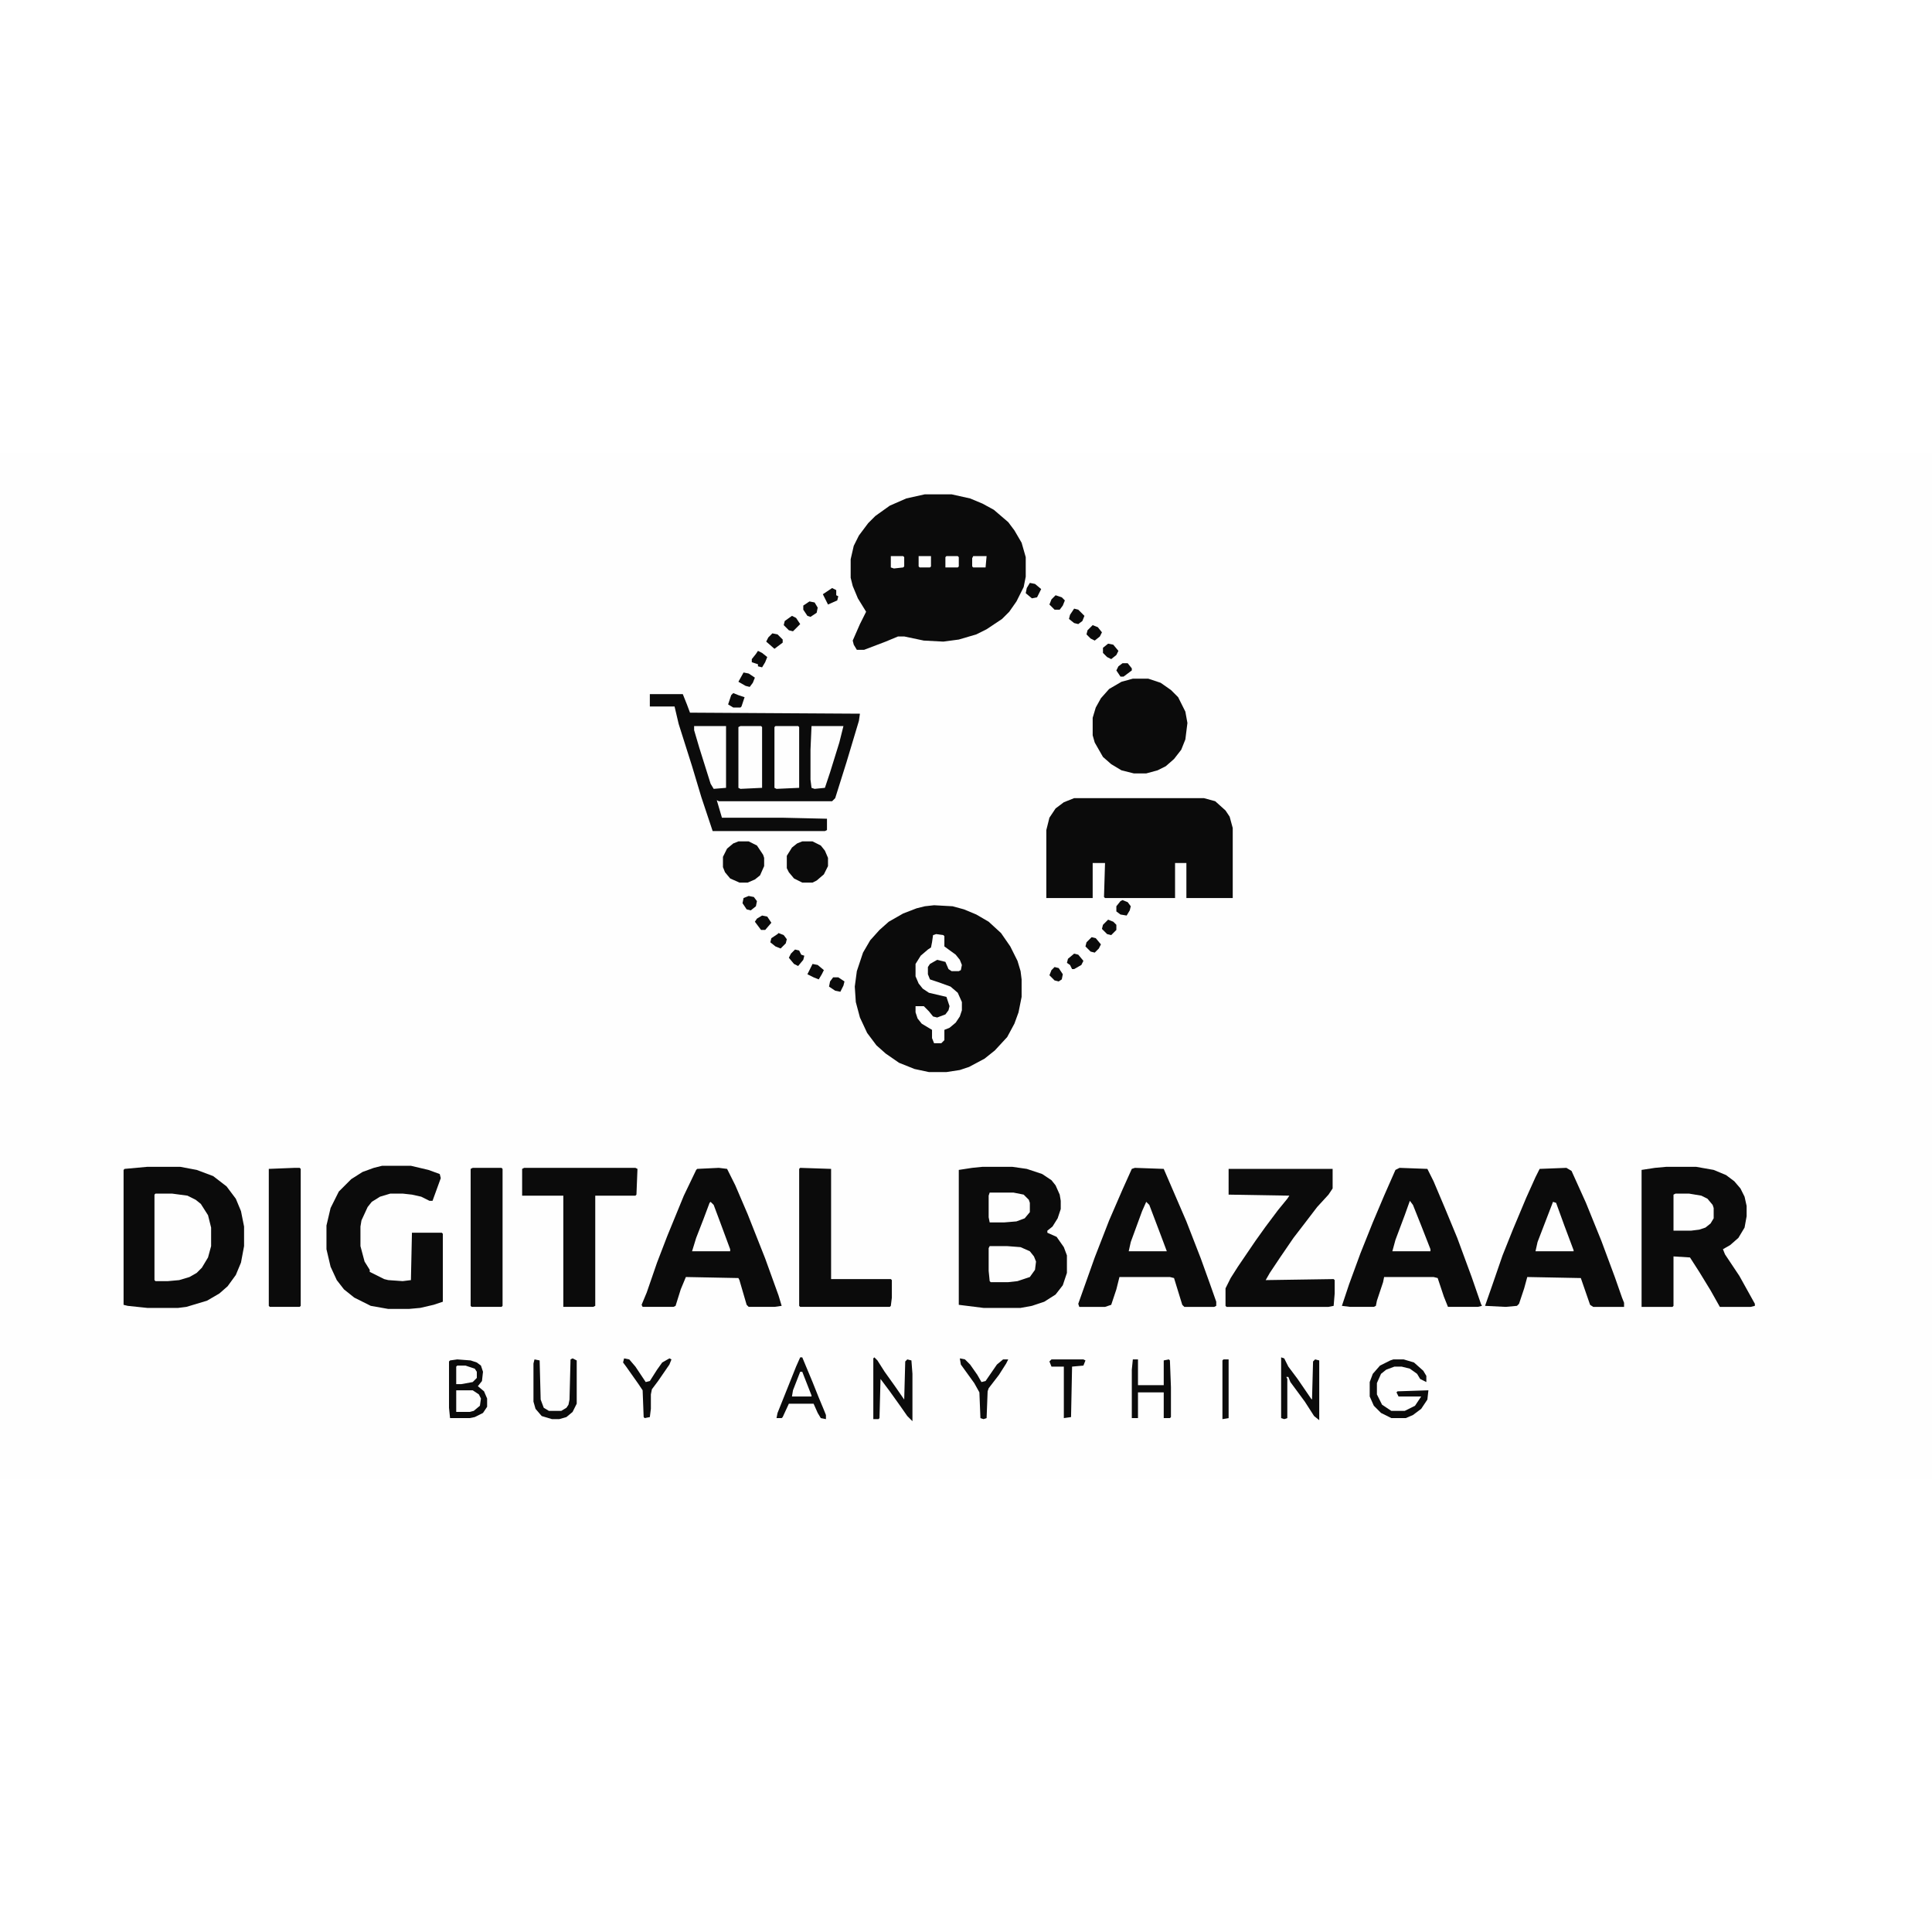 <?xml version="1.0" encoding="UTF-8"?>
<svg version="1.1" viewBox="0 0 1876 996" width="1280" height="1280" xmlns="http://www.w3.org/2000/svg">
<path transform="translate(0)" d="m0 0h1876v996h-1876z" fill="#FEFEFE"/>
<path transform="translate(907,439)" d="m0 0 18 1 11 3 12 5 12 7 12 11 9 13 7 14 3 10 1 8v17l-3 15-4 11-7 13-12 13-10 8-15 8-9 3-13 2h-17l-14-3-15-6-13-9-9-8-9-12-7-15-4-15-1-15 2-15 6-18 7-12 9-10 9-8 14-8 13-5 8-2z" fill="#0B0B0B"/>
<path transform="translate(898,40)" d="m0 0h26l18 4 12 5 11 6 14 12 6 8 7 12 4 14v19l-2 10-7 14-7 10-7 7-15 10-10 5-17 5-15 2-19-1-19-4h-6l-12 5-21 8h-7l-3-5-1-4 7-16 6-12-8-13-5-12-2-8v-18l3-13 5-10 9-12 7-7 14-10 16-7z" fill="#0B0B0B"/>
<path transform="translate(1043,335)" d="m0 0h126l11 3 10 9 4 6 3 11v68h-45v-34h-11v34h-68l-1-1 1-33h-12v34h-45v-66l3-12 6-9 8-6z" fill="#0B0B0B"/>
<path transform="translate(631,234)" d="m0 0h32l4 10 3 8 165 1-1 7-12 40-11 35-3 3h-110l-2-1 5 17h58l44 1v11l-2 1h-109l-11-33-9-30-13-41-4-17h-24z" fill="#0B0B0B"/>
<path transform="translate(143,693)" d="m0 0h32l16 3 16 6 13 10 9 12 5 12 3 15v19l-3 16-5 12-8 11-8 7-12 7-20 6-8 1h-30l-19-2-4-1v-131l1-1z" fill="#0B0B0B"/>
<path transform="translate(954,693)" d="m0 0h29l14 2 15 5 9 6 4 5 4 9 1 6v8l-3 9-5 8-5 4v2l9 4 7 10 3 8v17l-4 12-7 9-11 7-12 4-11 2h-36l-24-3v-131l13-2z" fill="#0B0B0B"/>
<path transform="translate(1618,693)" d="m0 0h29l17 3 12 5 8 6 6 7 4 8 2 9v10l-2 11-6 10-8 7-7 4 2 5 14 21 15 27v2l-4 1h-30l-9-16-11-18-9-14-16-1v48l-1 1h-30v-133l13-2z" fill="#0B0B0B"/>
<path transform="translate(1359,694)" d="m0 0 27 1 6 12 11 26 12 29 14 38 9 26 1 2-4 1h-29l-4-10-6-18-4-1h-48l-1 5-6 18-1 5-2 1h-23l-8-1 7-21 11-30 12-30 11-26 11-25z" fill="#0B0B0B"/>
<path transform="translate(1102,694)" d="m0 0 28 1 22 51 14 36 9 25 6 17v4l-2 1h-29l-2-2-8-26-4-1h-49l-3 12-5 15-6 2h-25l-1-3 16-45 14-36 13-30 9-20z" fill="#0B0B0B"/>
<path transform="translate(698,694)" d="m0 0 8 1 8 16 12 28 17 43 13 36 3 10-7 1h-25l-2-2-7-24-1-2-51-1-5 12-5 16-2 1h-30l-1-2 5-12 10-29 10-26 16-39 12-25 1-1z" fill="#0B0B0B"/>
<path transform="translate(1521,694)" d="m0 0 5 3 14 31 15 37 13 35 7 20 2 5v4h-30l-3-2-9-26-52-1-3 11-5 15-2 2-11 1-20-1 7-20 10-29 10-25 13-31 9-20 4-8z" fill="#0B0B0B"/>
<path transform="translate(371,692)" d="m0 0h28l17 4 11 4 1 4-8 22h-3l-8-4-9-2-9-1h-12l-10 3-8 5-4 5-6 13-1 6v19l4 15 5 8v2l14 7 4 1 14 1 8-1 1-46h29l1 1v66l-9 3-13 3-11 1h-20l-17-3-16-8-10-8-7-9-6-13-4-17v-23l4-17 8-16 12-12 11-7 11-4z" fill="#0B0B0B"/>
<path transform="translate(1193,695)" d="m0 0h101v19l-4 6-11 12-13 17-10 13-13 19-10 15-4 7 66-1 1 1v13l-1 12-5 1h-99l-1-1v-17l5-10 7-11 17-25 10-14 12-16 9-11 2-3-59-1z" fill="#0B0B0B"/>
<path transform="translate(1100,219)" d="m0 0h15l12 4 10 7 7 7 7 14 2 11-2 16-4 10-7 9-8 7-8 4-11 3h-12l-12-3-10-6-8-7-8-14-2-7v-17l3-10 5-9 8-9 12-7z" fill="#0B0B0B"/>
<path transform="translate(509,694)" d="m0 0h108l2 1-1 25-1 1h-39v107l-2 1h-29v-108h-40v-26z" fill="#0B0B0B"/>
<path transform="translate(777,694)" d="m0 0 30 1v107h58l1 1v17l-1 8-1 1h-87l-1-1v-133z" fill="#0B0B0B"/>
<path transform="translate(286,694)" d="m0 0h5l1 1v133l-1 1h-29l-1-1v-133z" fill="#0B0B0B"/>
<path transform="translate(459,694)" d="m0 0h28l1 1v133l-1 1h-29l-1-1v-133z" fill="#0B0B0B"/>
<path transform="translate(151,719)" d="m0 0h16l15 2 8 4 5 4 7 11 3 12v18l-3 11-6 10-5 5-7 4-10 3-11 1h-12l-1-1v-83z" fill="#FEFEFE"/>
<path transform="translate(909,467)" d="m0 0 7 1 1 1v10l11 8 4 5 2 5-1 5-2 1h-7l-3-2-3-7-8-2-7 4-2 3v7l2 5 9 3 11 4 7 6 4 9v8l-2 6-4 6-6 5-5 2v10l-3 3h-7l-2-5v-8l-10-6-4-5-2-6v-6h8l5 5 4 5 4 1 8-3 3-4 1-4-3-9-17-4-6-4-4-5-3-7v-12l5-8 7-6 3-2 1-5 1-7z" fill="#FEFEFE"/>
<path transform="translate(444,880)" d="m0 0 13 1 6 2 4 3 2 6-1 9-4 5 6 5 3 7v8l-4 6-8 4-5 1h-19l-1-10v-45l1-1z" fill="#0B0B0B"/>
<path transform="translate(753,265)" d="m0 0h22l1 1v59l-22 1-2-1v-59z" fill="#FEFEFE"/>
<path transform="translate(961,770)" d="m0 0h17l13 1 9 4 4 5 2 5-1 8-5 7-12 4-9 1h-17l-1-1-1-10v-22z" fill="#FEFEFE"/>
<path transform="translate(719,265)" d="m0 0h20l1 1v59l-21 1-2-1v-59z" fill="#FEFEFE"/>
<path transform="translate(674,265)" d="m0 0h31v60l-12 1-3-5-11-35-5-17z" fill="#FEFEFE"/>
<path transform="translate(788,265)" d="m0 0h31l-4 16-9 29-5 15-10 1-3-1-1-8v-29z" fill="#FEFEFE"/>
<path transform="translate(779,377)" d="m0 0h10l8 4 4 5 3 7v8l-4 8-7 6-4 2h-10l-8-4-5-6-2-4v-12l5-8 5-4z" fill="#0B0B0B"/>
<path transform="translate(717,377)" d="m0 0h10l8 4 6 9 1 3v8l-4 9-5 4-7 3h-8l-9-4-5-6-2-5v-10l4-8 6-5z" fill="#0B0B0B"/>
<path transform="translate(1627,719)" d="m0 0h13l12 2 6 3 5 6 1 3v10l-3 5-5 4-6 2-8 1h-17v-35z" fill="#FEFEFE"/>
<path transform="translate(777,878)" d="m0 0h2l10 24 6 15 5 12 2 5v4l-5-1-3-5-4-9h-24l-6 13-1 1h-5l1-5 18-45z" fill="#0B0B0B"/>
<path transform="translate(961,718)" d="m0 0h23l10 2 5 5 1 3v9l-5 6-8 3-12 1h-14l-1-5v-21z" fill="#FEFEFE"/>
<path transform="translate(1353,880)" d="m0 0h10l10 3 9 8 3 5v6l-6-3-3-5-7-5-8-2h-7l-8 3-5 4-4 9v11l5 10 9 6h13l10-5 6-9h-22l-2-4 1-1 30-1-1 9-6 9-8 6-7 3h-14l-10-5-7-7-4-9v-14l3-8 7-8 10-5z" fill="#0B0B0B"/>
<path transform="translate(849,878)" d="m0 0 3 3 7 11 10 14 9 13 1-37 2-2 4 1 1 13v46l-5-5-7-10-10-14-9-12-1 38-1 1h-5v-59z" fill="#0B0B0B"/>
<path transform="translate(1369,726)" d="m0 0 3 4 8 20 9 23v2h-37l3-11 9-24z" fill="#FEFEFE"/>
<path transform="translate(1508,727)" d="m0 0 3 1 8 22 9 24v1h-37l2-9 10-26z" fill="#FEFEFE"/>
<path transform="translate(1244,878)" d="m0 0 3 1 4 8 9 12 13 19 1 1 1-37 2-2 4 1v58l-5-4-9-14-14-19-2-5h-2l1 2v38l-3 1-3-1z" fill="#0B0B0B"/>
<path transform="translate(690,727)" d="m0 0 3 3 6 16 10 27v2h-37l4-13 7-18 6-16z" fill="#FEFEFE"/>
<path transform="translate(1113,727)" d="m0 0 3 3 11 29 6 16h-37l2-9 11-30z" fill="#FEFEFE"/>
<path transform="translate(1100,880)" d="m0 0h5v25h25v-24l5-1 1 1 1 26v29l-1 1h-6v-25h-25v25h-6v-47z" fill="#0B0B0B"/>
<path transform="translate(556,879)" d="m0 0 4 2v42l-4 8-6 5-7 2h-7l-10-3-6-7-2-7v-37l1-4 5 1 1 38 3 8 5 3h12l5-3 2-3 1-5 1-39z" fill="#0B0B0B"/>
<path transform="translate(606,879)" d="m0 0 5 1 6 7 10 15 4-1 7-11 5-7 7-4 2 1-2 5-11 16-6 8-1 5v14l-1 8-5 1-1-1-1-26-4-6-12-17-3-4z" fill="#0B0B0B"/>
<path transform="translate(932,879)" d="m0 0 5 1 5 5 7 10 4 7 4-1 11-16 6-5h5l-2 4-7 11-10 13-1 3-1 26-3 1-3-1-1-25-5-9-13-18z" fill="#0B0B0B"/>
<path transform="translate(1021,880)" d="m0 0h31l2 1-2 5-11 1-1 49-7 1v-50h-12l-2-5z" fill="#0B0B0B"/>
<path transform="translate(443,910)" d="m0 0h16l6 4 2 4-1 7-6 5-4 1h-13z" fill="#FEFEFE"/>
<path transform="translate(1188,880)" d="m0 0h5v57l-6 1v-57z" fill="#0B0B0B"/>
<path transform="translate(444,886)" d="m0 0h8l9 3 2 3v6l-4 4-11 2h-5v-17z" fill="#FEFEFE"/>
<path transform="translate(777,892)" d="m0 0h2l9 23v1h-19l1-6z" fill="#FEFEFE"/>
<path transform="translate(712,233)" d="m0 0 5 2 6 2-3 9-1 1h-7l-5-3 3-9z" fill="#0B0B0B"/>
<path transform="translate(1e3 126)" d="m0 0 5 1 6 5-4 8-5 1-6-5 1-5z" fill="#0B0B0B"/>
<path transform="translate(1043,486)" d="m0 0 4 1 5 6-2 4-7 4h-2l-2-4-3-2 1-4z" fill="#0B0B0B"/>
<path transform="translate(756,466)" d="m0 0 5 2 3 4-1 4-5 5-5-2-5-4 1-4 6-4z" fill="#0B0B0B"/>
<path transform="translate(1076,185)" d="m0 0 5 1 5 6-2 4-5 4-4-2-4-4v-5z" fill="#0B0B0B"/>
<path transform="translate(945,100)" d="m0 0h13l-1 11h-12l-1-1v-8z" fill="#FEFEFE"/>
<path transform="translate(809,509)" d="m0 0h5l6 4-1 4-3 6-5-1-6-4 1-5z" fill="#0B0B0B"/>
<path transform="translate(865,100)" d="m0 0h12l1 1v9l-1 1-9 1-3-1z" fill="#FEFEFE"/>
<path transform="translate(772,482)" d="m0 0 4 1 2 4 3 1-1 4-5 6-4-2-5-6 2-4z" fill="#0B0B0B"/>
<path transform="translate(1090,434)" d="m0 0 5 2 3 4-1 4-3 5-6-1-4-3v-5l4-5z" fill="#0B0B0B"/>
<path transform="translate(740,449)" d="m0 0 5 1 4 6-6 7h-4l-6-8 2-3z" fill="#0B0B0B"/>
<path transform="translate(727,430)" d="m0 0 5 1 3 4-1 5-5 4-4-1-4-6 1-5z" fill="#0B0B0B"/>
<path transform="translate(919,100)" d="m0 0h11l1 1v9l-1 1h-12v-10z" fill="#FEFEFE"/>
<path transform="translate(789,496)" d="m0 0 5 1 6 5-2 4-3 5-5-2-6-3z" fill="#0B0B0B"/>
<path transform="translate(1076,453)" d="m0 0 5 2 3 3v5l-5 5-4-1-5-5 1-4z" fill="#0B0B0B"/>
<path transform="translate(736,192)" d="m0 0 4 2 5 4-2 5-3 5-4-1v-2l-6-2v-3l4-5z" fill="#0B0B0B"/>
<path transform="translate(769,158)" d="m0 0 4 2 4 6-7 7-4-1-5-5 1-4z" fill="#0B0B0B"/>
<path transform="translate(786,144)" d="m0 0 5 1 3 5-1 5-6 4-3-1-4-6v-4z" fill="#0B0B0B"/>
<path transform="translate(1060,470)" d="m0 0 4 1 5 6-2 4-4 4-4-1-5-5 1-4z" fill="#0B0B0B"/>
<path transform="translate(1043,151)" d="m0 0 4 1 6 6-2 5-4 3-4-1-5-4 1-4z" fill="#0B0B0B"/>
<path transform="translate(750,175)" d="m0 0 5 1 5 5v3l-8 6-8-7 2-4z" fill="#0B0B0B"/>
<path transform="translate(1025,138)" d="m0 0 6 2 3 3-2 5-3 4h-5l-5-5 2-5z" fill="#0B0B0B"/>
<path transform="translate(808,131)" d="m0 0 4 2v5l2 1-1 4-9 4-5-10z" fill="#0B0B0B"/>
<path transform="translate(722,213)" d="m0 0 5 1 6 4-2 5-3 4-4-1-7-4z" fill="#0B0B0B"/>
<path transform="translate(1061,167)" d="m0 0 5 2 4 5-2 4-5 4-4-2-4-4 1-4z" fill="#0B0B0B"/>
<path transform="translate(892,100)" d="m0 0h12v10l-1 1h-10l-1-1z" fill="#FEFEFE"/>
<path transform="translate(1024,499)" d="m0 0 4 1 4 6-1 5-3 2-4-1-5-5 2-5z" fill="#0B0B0B"/>
<path transform="translate(1090,204)" d="m0 0h5l4 5v2l-8 6h-3l-4-6 2-4z" fill="#0B0B0B"/>
</svg>

